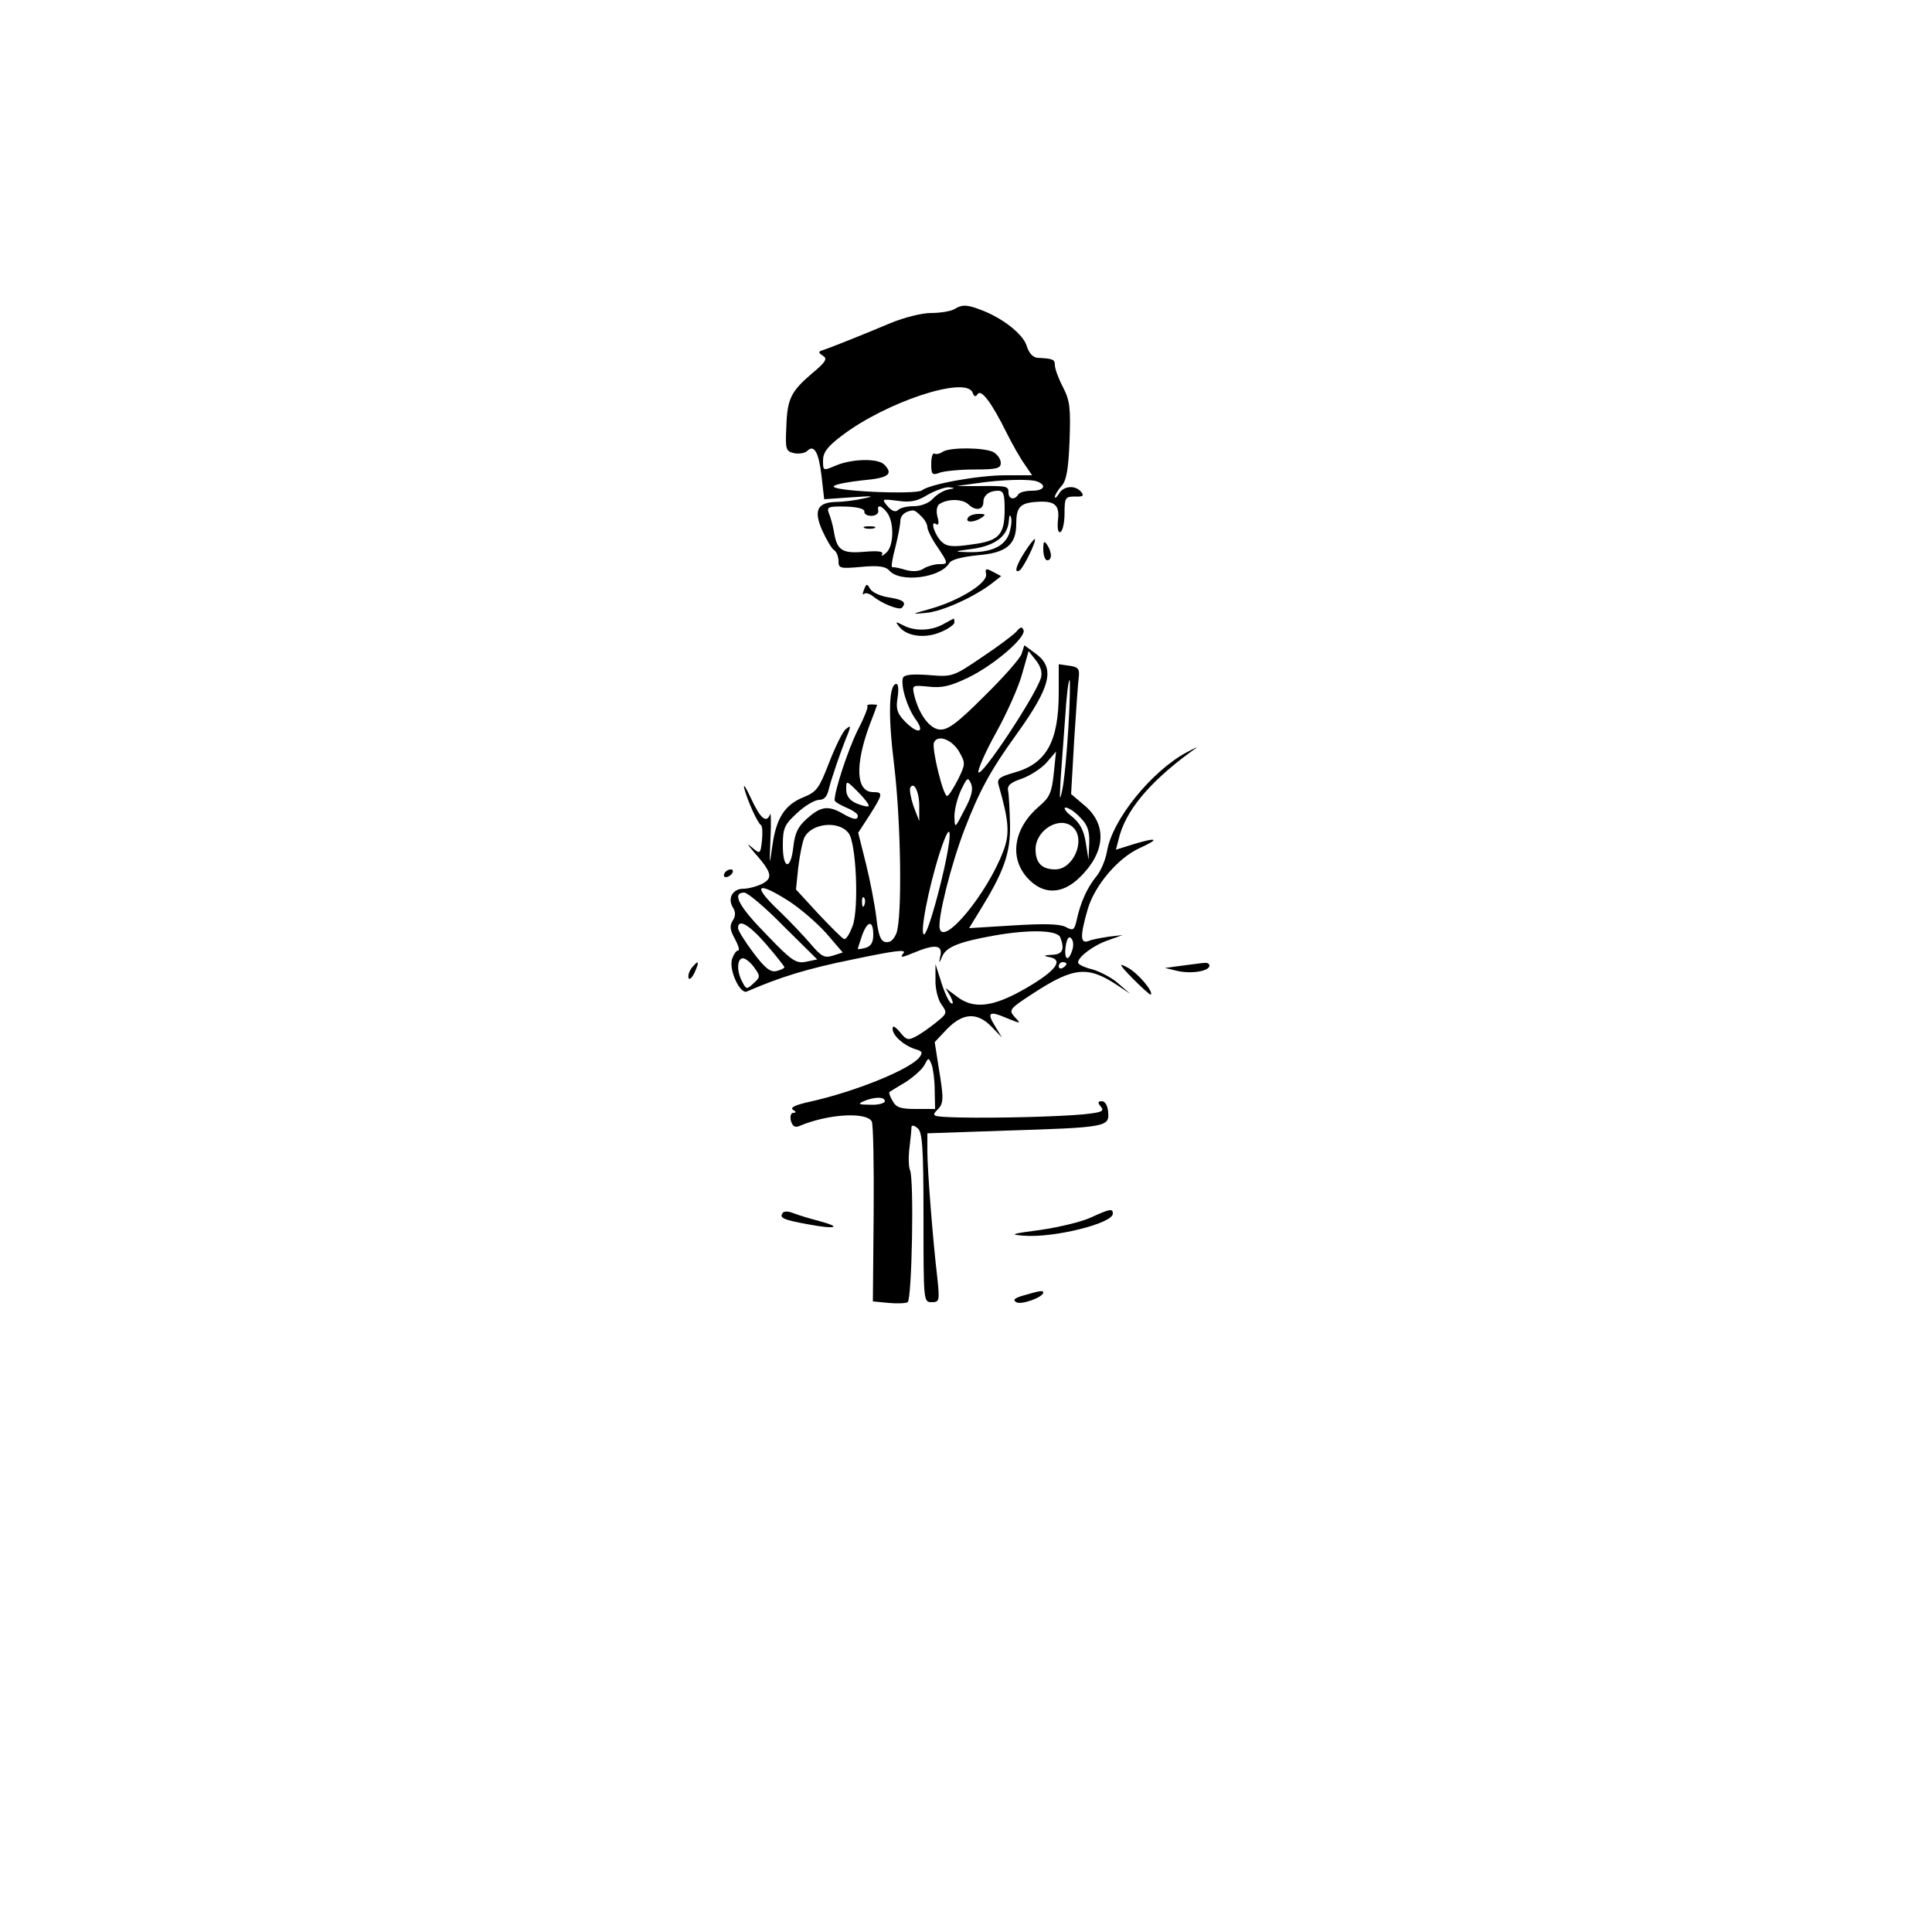 <?xml version="1.0" standalone="no"?>
<!DOCTYPE svg PUBLIC "-//W3C//DTD SVG 20010904//EN"
 "http://www.w3.org/TR/2001/REC-SVG-20010904/DTD/svg10.dtd">
<svg version="1.0" xmlns="http://www.w3.org/2000/svg"
 width="500pt" height="500pt" viewBox="0 0 500 500"
 preserveAspectRatio="xMidYMid meet">

<g transform="translate(0,500) scale(0.1,-0.1)"
fill="#000000" stroke="none">
<path d="M2470 4200 c-8 -5 -35 -10 -60 -10 -25 0 -71 -12 -105 -26 -57 -24
-143 -59 -175 -70 -13 -4 -13 -6 0 -15 12 -7 7 -16 -28 -45 -55 -47 -65 -66
-67 -140 -3 -58 -1 -62 21 -67 12 -2 27 0 33 6 18 18 30 -4 37 -64 l7 -61 71
5 c54 4 62 3 31 -3 -22 -5 -54 -9 -71 -9 -49 -1 -59 -22 -36 -74 11 -24 25
-48 31 -51 6 -4 11 -17 11 -28 0 -19 4 -20 60 -15 43 4 62 1 71 -9 27 -33 133
-20 156 19 5 9 34 16 73 20 74 6 100 27 100 81 0 43 10 54 50 57 49 4 63 -7
58 -47 -2 -21 0 -33 6 -31 6 2 11 24 11 48 0 41 2 44 27 44 21 -1 24 2 16 12
-15 18 -45 16 -57 -4 -6 -10 -11 -14 -11 -9 0 5 8 18 17 28 13 14 18 43 21
117 3 85 1 104 -17 139 -12 23 -21 48 -21 57 0 15 -5 17 -45 19 -12 1 -22 12
-28 31 -9 30 -63 73 -121 94 -34 13 -47 13 -66 1z m47 -216 c4 -11 8 -12 13
-4 9 14 36 -21 75 -100 15 -30 36 -67 47 -82 l19 -28 -68 0 c-72 0 -197 -23
-217 -39 -15 -12 -241 -2 -228 11 5 5 38 11 75 15 67 6 80 16 55 41 -16 16
-81 15 -123 -2 -35 -15 -35 -15 -35 12 0 21 11 36 48 64 115 88 322 156 339
112z m167 -230 c26 -10 18 -24 -13 -24 -17 0 -33 -4 -36 -10 -9 -15 -25 -12
-25 5 0 17 -3 18 -80 17 l-55 0 50 7 c67 10 140 12 159 5z m-230 -21 c-12 -2
-30 -13 -40 -24 -10 -11 -30 -19 -49 -19 -17 0 -35 -4 -41 -10 -6 -6 -16 -3
-27 10 -16 19 -15 19 26 14 33 -5 51 -1 77 15 19 11 44 20 55 20 18 -2 18 -2
-1 -6z m146 -51 c0 -66 -14 -82 -85 -91 -47 -7 -64 -6 -77 6 -18 16 -32 57
-16 47 7 -5 9 2 4 19 -4 16 -1 29 6 33 22 14 60 13 75 -2 18 -17 38 -14 38 7
0 17 15 29 38 29 14 0 17 -9 17 -48z m-363 -6 c-1 -6 7 -11 18 -11 11 0 19 6
18 13 -4 17 8 15 23 -5 19 -26 17 -88 -3 -104 -9 -8 -14 -9 -10 -3 4 7 -11 9
-46 6 -59 -5 -71 4 -79 53 -3 17 -9 38 -13 47 -6 16 -1 18 44 17 31 -1 49 -6
48 -13z m147 -12 c9 -8 16 -21 16 -28 0 -7 11 -30 25 -50 30 -45 30 -46 5 -46
-11 0 -29 -5 -39 -11 -11 -8 -29 -9 -47 -4 -16 5 -32 8 -35 7 -3 0 0 22 8 51
7 28 13 59 13 68 0 15 12 26 32 28 4 1 14 -6 22 -15z m227 -47 c-13 -32 -47
-47 -104 -46 -41 1 -40 2 13 9 58 9 89 34 91 74 1 14 3 16 6 5 2 -8 -1 -28 -6
-42z"/>
<path d="M2440 3831 c-8 -6 -18 -7 -22 -5 -4 3 -8 -9 -8 -26 0 -28 2 -31 23
-23 12 4 52 8 90 8 57 0 67 3 67 17 0 10 -9 22 -19 28 -24 12 -111 13 -131 1z"/>
<path d="M2505 3660 c-8 -13 15 -13 35 0 12 8 11 10 -7 10 -12 0 -25 -4 -28
-10z"/>
<path d="M2238 3633 c6 -2 18 -2 25 0 6 3 1 5 -13 5 -14 0 -19 -2 -12 -5z"/>
<path d="M2653 3573 c-23 -35 -30 -59 -14 -49 10 7 44 76 39 81 -1 1 -13 -13
-25 -32z"/>
<path d="M2700 3578 c0 -16 5 -28 10 -28 13 0 13 20 0 40 -8 12 -10 9 -10 -12z"/>
<path d="M2552 3514 c4 -23 -69 -68 -142 -89 -53 -15 -54 -15 -12 -11 42 4
125 42 170 77 l23 18 -21 11 c-18 10 -21 9 -18 -6z"/>
<path d="M2236 3474 c-4 -10 -4 -15 0 -11 4 4 14 1 23 -6 23 -19 68 -37 75
-30 13 14 4 21 -34 27 -21 3 -43 13 -48 22 -8 14 -10 14 -16 -2z"/>
<path d="M2440 3384 c-31 -17 -74 -18 -103 -2 -20 10 -21 10 -9 -5 20 -24 66
-30 106 -13 20 8 36 20 36 25 0 6 -1 11 -2 10 -2 -1 -14 -7 -28 -15z"/>
<path d="M2631 3366 c-8 -9 -48 -39 -90 -67 -75 -51 -77 -51 -138 -46 -41 3
-63 1 -66 -7 -7 -20 11 -78 33 -108 26 -36 4 -39 -30 -3 -18 19 -22 31 -17 60
3 19 2 35 -3 35 -20 0 -22 -81 -6 -210 18 -150 21 -394 6 -435 -7 -17 -16 -25
-28 -23 -13 2 -19 18 -24 63 -4 33 -16 96 -27 140 l-20 80 30 46 c34 54 35 59
9 59 -45 0 -48 70 -9 175 11 28 19 50 19 51 0 0 -7 1 -15 1 -8 0 -13 -2 -10
-5 2 -2 -9 -31 -26 -63 -24 -49 -59 -154 -59 -180 0 -4 14 -12 30 -19 17 -7
30 -16 30 -21 0 -12 -11 -11 -40 6 -37 21 -56 18 -91 -13 -24 -21 -32 -38 -36
-75 -7 -62 -28 -56 -27 8 0 42 5 52 37 81 20 19 46 34 57 34 13 0 21 9 25 28
6 25 32 102 51 147 6 17 5 18 -7 8 -8 -6 -27 -45 -43 -86 -26 -67 -32 -76 -66
-90 -48 -19 -71 -53 -81 -125 -8 -56 -8 -56 -5 18 2 41 1 69 -1 63 -9 -25 -25
-12 -49 40 -13 28 -21 41 -18 27 8 -31 34 -89 43 -95 4 -2 5 -20 3 -40 -4 -36
-5 -36 -26 -18 -14 12 -12 8 5 -12 47 -53 50 -67 22 -82 -14 -7 -36 -13 -49
-13 -28 0 -42 -25 -27 -49 7 -11 7 -22 -1 -34 -8 -13 -7 -24 6 -47 9 -17 13
-30 8 -30 -5 0 -12 -11 -16 -24 -7 -29 22 -90 39 -82 85 37 155 59 274 83 110
23 140 27 131 16 -10 -12 -5 -12 26 1 55 23 75 21 70 -6 -5 -23 -4 -23 5 -2
11 24 45 37 135 53 91 16 163 14 170 -5 12 -31 6 -44 -21 -45 -22 -1 -24 -3
-7 -6 38 -7 16 -36 -60 -80 -86 -50 -137 -56 -181 -21 l-28 21 13 -22 c7 -15
8 -21 1 -17 -6 4 -17 28 -25 54 l-15 47 0 -40 c-1 -22 6 -51 15 -64 16 -22 15
-24 -12 -46 -16 -13 -40 -30 -53 -37 -21 -11 -25 -10 -42 11 -13 15 -19 18
-19 9 0 -18 28 -43 58 -53 19 -5 21 -9 11 -22 -27 -32 -166 -88 -282 -114 -37
-8 -53 -15 -45 -21 9 -5 9 -8 1 -8 -6 0 -9 -9 -6 -21 4 -14 11 -18 22 -13 73
31 172 37 187 12 4 -6 6 -113 5 -238 l-2 -228 41 -4 c22 -2 45 -1 49 2 11 6
17 319 6 342 -4 10 -4 37 -1 60 3 24 5 47 5 52 1 5 8 3 16 -4 12 -10 15 -49
15 -231 0 -217 0 -219 21 -219 20 0 21 3 15 61 -12 101 -26 281 -26 330 l0 46
203 7 c260 8 268 10 265 47 -1 17 -8 29 -16 29 -11 0 -12 -3 -3 -14 10 -12 2
-15 -46 -20 -68 -6 -218 -10 -321 -8 -67 2 -72 3 -58 18 19 18 19 28 5 113
l-10 64 32 34 c41 42 78 44 115 6 l27 -28 -17 28 c-23 37 -17 42 30 22 37 -15
37 -15 20 3 -16 18 -14 21 46 60 107 70 143 73 220 22 l33 -22 -30 26 c-16 15
-47 31 -67 37 -21 5 -38 13 -38 18 0 15 42 46 79 58 l36 13 -35 -4 c-19 -3
-43 -7 -52 -11 -23 -9 -23 13 -3 82 18 62 79 133 134 158 53 24 47 29 -13 11
l-48 -15 7 27 c17 73 79 147 185 225 24 17 24 17 -9 0 -91 -49 -193 -175 -206
-256 -4 -23 -17 -54 -30 -68 -22 -28 -39 -65 -49 -112 -6 -25 -9 -26 -28 -16
-15 8 -56 9 -136 4 l-114 -7 27 44 c63 102 80 149 79 223 -1 39 -3 78 -5 88
-3 14 6 22 36 32 22 8 51 27 64 42 l24 28 -6 -58 c-5 -48 -11 -61 -37 -83 -66
-56 -79 -132 -32 -185 40 -45 90 -45 136 0 68 66 72 138 11 188 l-33 28 8 140
c5 77 10 151 12 164 2 20 -2 25 -24 28 l-28 4 0 -73 c0 -128 -32 -185 -117
-208 -38 -11 -44 -16 -38 -34 26 -91 29 -124 11 -170 -42 -110 -154 -245 -164
-199 -6 25 29 165 64 256 38 99 67 153 135 247 89 124 100 171 50 208 l-30 22
-7 -22 c-3 -11 -47 -61 -97 -110 -72 -72 -95 -88 -116 -86 -26 3 -53 40 -65
89 -6 26 -5 26 37 22 34 -4 56 1 102 23 68 33 150 104 144 123 -4 10 -8 9 -18
-3z m63 -120 c-14 -47 -158 -264 -162 -244 -1 8 19 54 47 104 27 49 57 116 66
149 l17 60 19 -24 c12 -15 17 -31 13 -45z m71 -128 c-4 -68 -11 -141 -16 -163
-7 -32 -7 -25 -4 30 3 39 8 112 12 163 3 50 8 92 11 92 2 0 1 -55 -3 -122z
m-283 -63 c17 -30 17 -32 -3 -73 -12 -23 -24 -42 -28 -42 -10 0 -40 122 -34
138 9 22 46 9 65 -23z m14 -151 c-25 -49 -25 -49 -26 -17 0 18 8 49 17 68 16
33 18 35 26 17 6 -14 2 -33 -17 -68z m-248 10 c-3 -3 -17 1 -32 7 -18 8 -26
20 -26 36 0 24 0 24 31 -7 17 -17 29 -33 27 -36z m131 -4 l0 -35 -15 39 c-7
21 -11 43 -8 48 10 17 24 -14 23 -52z m416 -25 c19 -19 25 -34 24 -67 l-2 -43
-7 44 c-5 32 -15 51 -36 68 -16 12 -23 23 -16 23 7 0 24 -11 37 -25z m-599
-41 c20 -25 27 -193 11 -239 -8 -22 -18 -38 -23 -35 -5 2 -35 32 -67 66 l-57
62 6 58 c4 33 11 67 16 77 19 37 89 44 114 11z m582 14 c32 -32 0 -108 -47
-108 -35 0 -51 17 -51 52 0 51 65 89 98 56z m-347 -158 c-16 -63 -33 -116 -39
-118 -13 -4 10 117 40 211 35 108 34 44 -1 -93z m-388 -33 c29 -19 72 -56 96
-83 l42 -49 -25 -8 c-22 -7 -30 -3 -58 30 -18 21 -54 59 -80 84 -73 69 -61 81
25 26z m-15 -64 l87 -86 -29 -6 c-26 -5 -37 2 -102 70 -72 73 -91 109 -58 109
9 0 55 -39 102 -87z m209 55 c-3 -8 -6 -5 -6 6 -1 11 2 17 5 13 3 -3 4 -12 1
-19z m-254 -102 c26 -30 47 -57 47 -59 0 -3 -9 -7 -20 -10 -16 -4 -30 7 -60
47 -22 29 -40 58 -40 64 0 26 29 9 73 -42z m277 25 c0 -20 -6 -30 -20 -34 -11
-3 -20 -4 -20 -3 0 2 5 17 11 35 14 39 29 40 29 2z m515 -40 c-10 -32 -22 -25
-17 10 3 20 8 27 14 21 6 -6 7 -19 3 -31z m-823 -45 c16 -22 16 -25 -2 -41
-17 -16 -19 -16 -29 4 -15 27 -14 61 2 61 6 0 20 -11 29 -24z m808 10 c0 -3
-4 -8 -10 -11 -5 -3 -10 -1 -10 4 0 6 5 11 10 11 6 0 10 -2 10 -4z m-341 -328
l1 -48 -50 0 c-40 0 -51 4 -60 21 -7 11 -10 22 -8 23 2 1 20 13 41 25 20 13
42 32 49 44 11 21 11 21 19 2 4 -11 8 -41 8 -67z m-129 -28 c0 -5 -17 -10 -37
-9 -31 0 -34 2 -18 9 28 12 55 12 55 0z"/>
<path d="M1875 2740 c-3 -5 -2 -10 4 -10 5 0 13 5 16 10 3 6 2 10 -4 10 -5 0
-13 -4 -16 -10z"/>
<path d="M1790 2495 c-6 -8 -10 -19 -8 -26 2 -6 9 0 16 15 13 29 10 33 -8 11z"/>
<path d="M2932 2467 c24 -24 44 -42 46 -41 9 6 -34 57 -60 70 -24 13 -23 9 14
-29z"/>
<path d="M3060 2501 l-45 -6 33 -8 c37 -8 82 0 82 14 0 5 -6 8 -12 7 -7 0 -33
-4 -58 -7z"/>
<path d="M2025 1860 c-8 -12 2 -17 69 -29 70 -13 86 -7 26 9 -23 6 -53 15 -66
20 -14 6 -26 6 -29 0z"/>
<path d="M2823 1849 c-24 -11 -82 -25 -130 -32 -76 -10 -82 -12 -43 -15 78 -6
230 32 230 57 0 14 -7 13 -57 -10z"/>
<path d="M2651 1648 c-25 -7 -31 -12 -21 -18 13 -8 70 13 70 25 0 6 -8 5 -49
-7z"/>
</g>
</svg>
